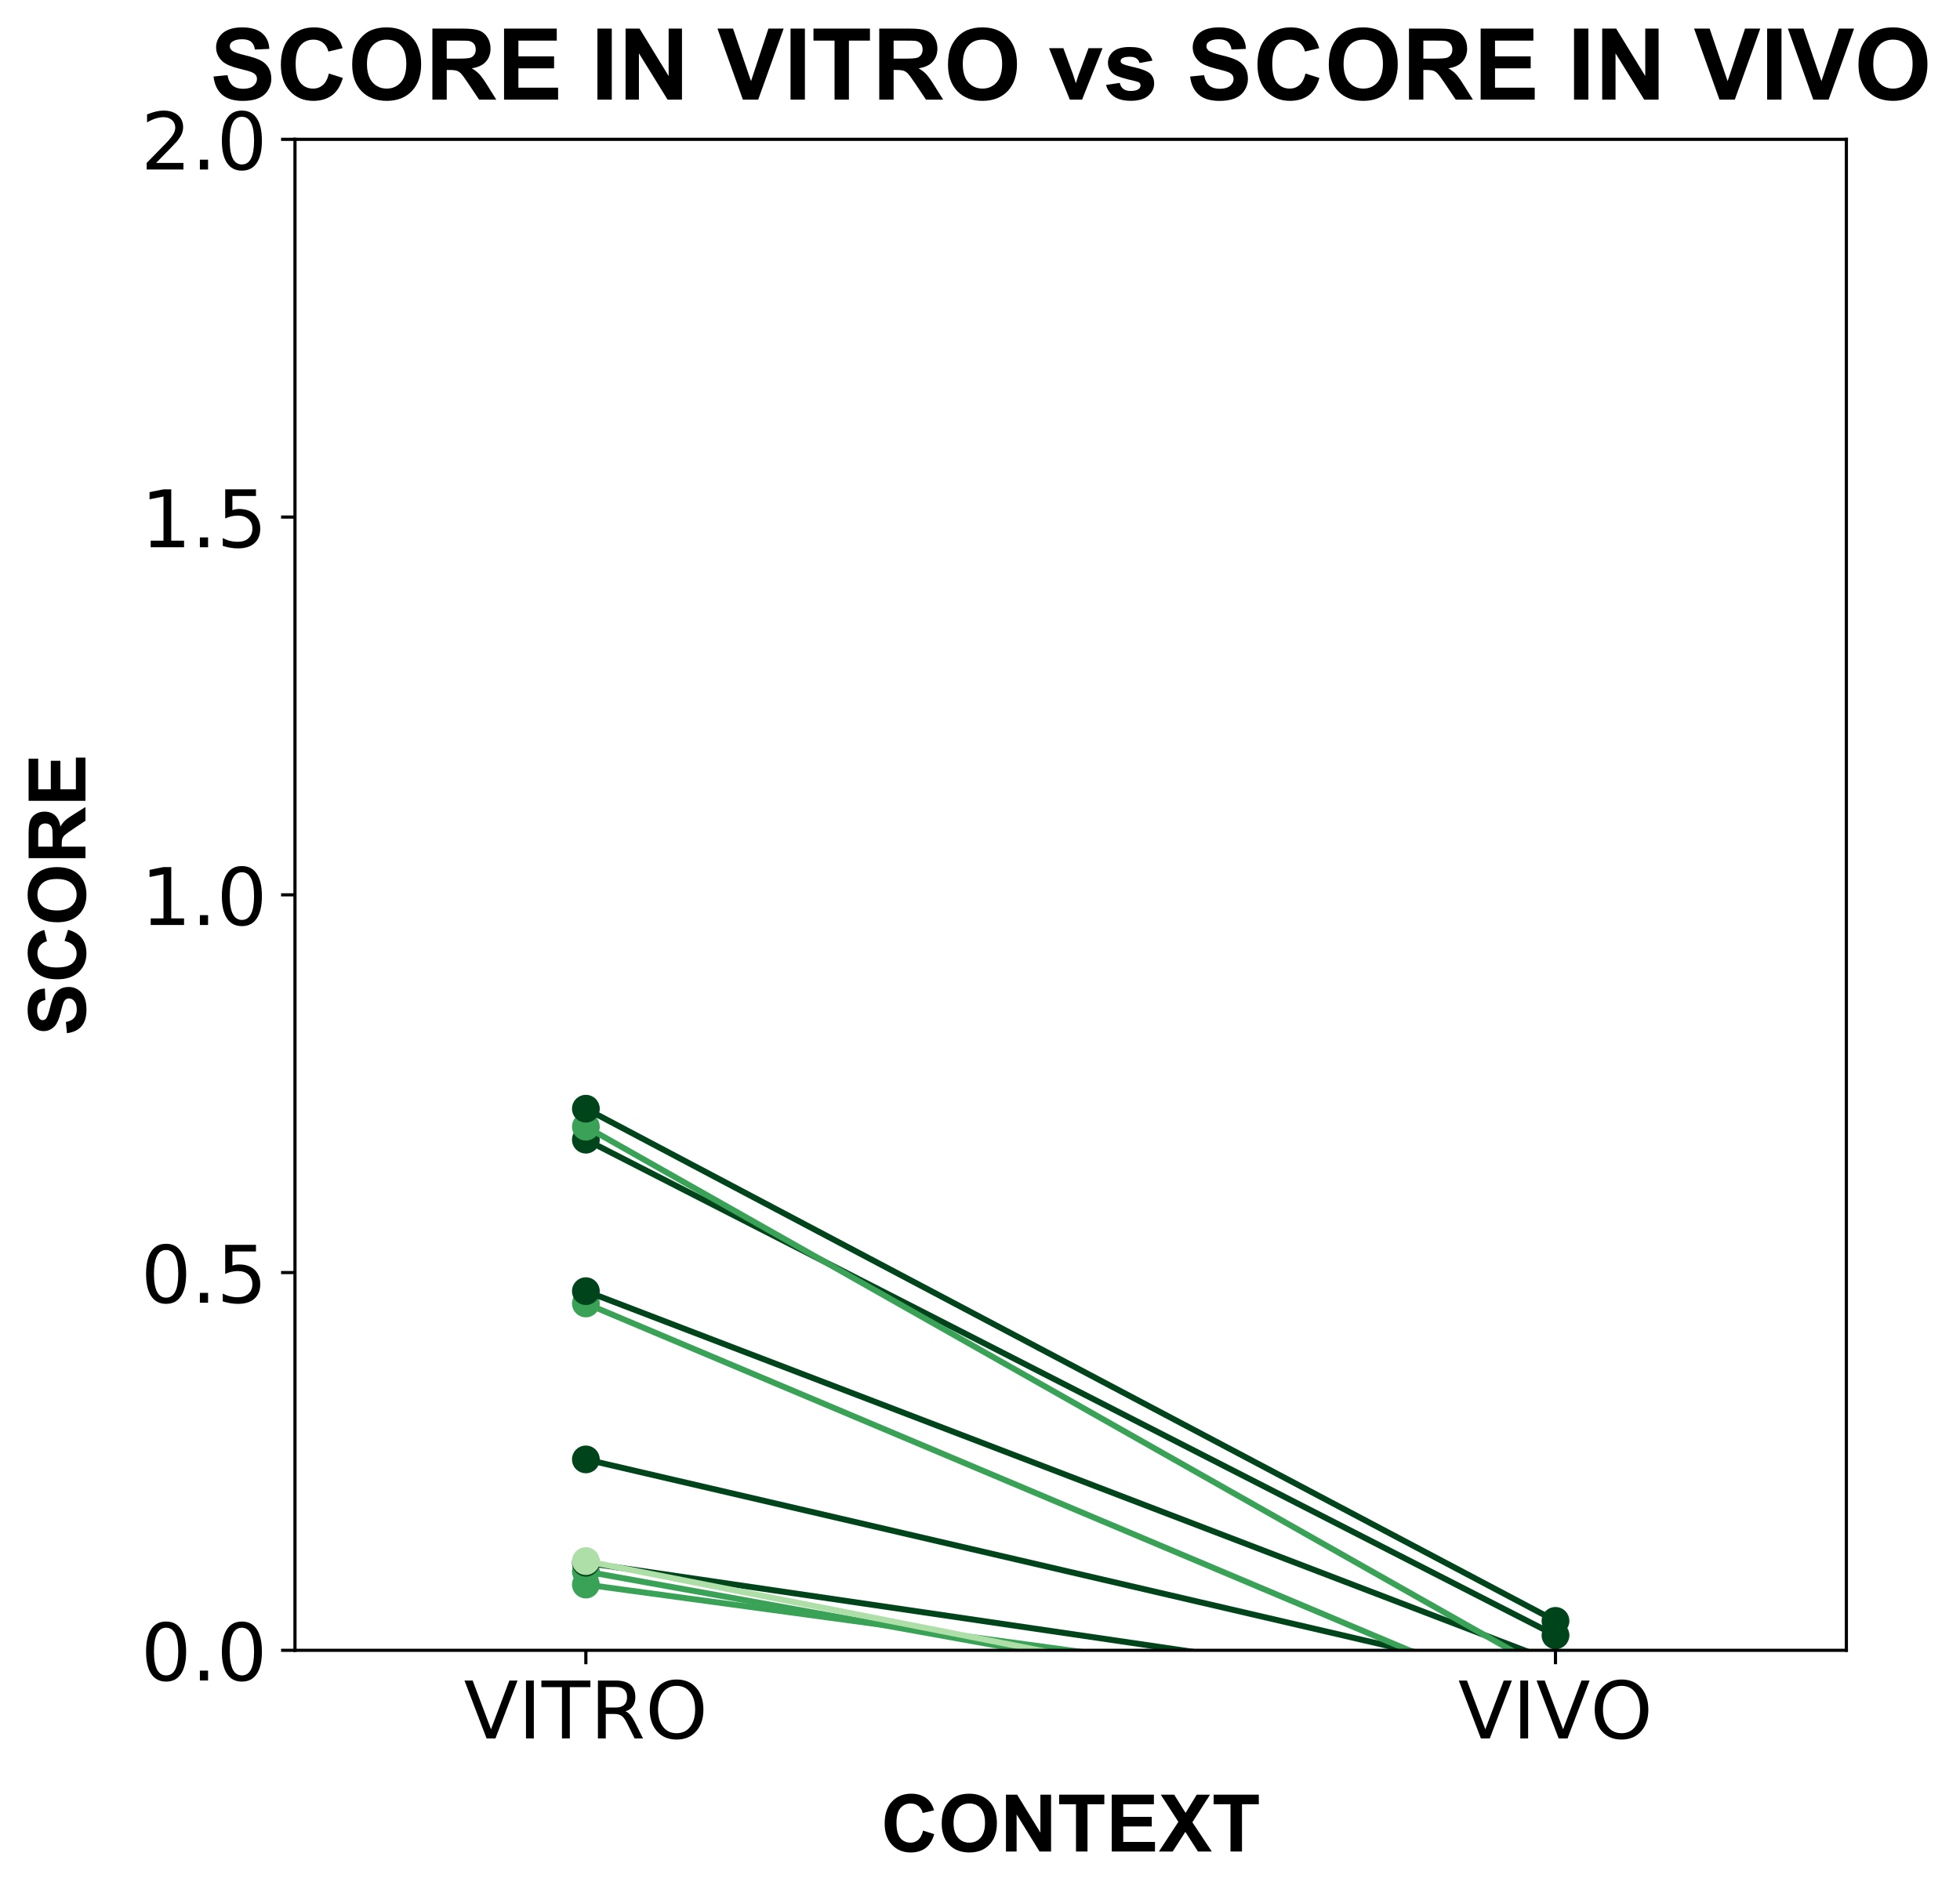 <?xml version="1.0" encoding="utf-8" standalone="no"?>
<!DOCTYPE svg PUBLIC "-//W3C//DTD SVG 1.1//EN"
  "http://www.w3.org/Graphics/SVG/1.1/DTD/svg11.dtd">
<!-- Created with matplotlib (https://matplotlib.org/) -->
<svg height="477.433pt" version="1.1" viewBox="0 0 493.48 477.433" width="493.48pt" xmlns="http://www.w3.org/2000/svg" xmlns:xlink="http://www.w3.org/1999/xlink">
 <defs>
  <style type="text/css">
*{stroke-linecap:butt;stroke-linejoin:round;}
  </style>
 </defs>
 <g id="figure_1">
  <g id="patch_1">
   <path d="M 0 477.433 
L 493.48 477.433 
L 493.48 0 
L 0 0 
z
" style="fill:#ffffff;"/>
  </g>
  <g id="axes_1">
   <g id="patch_2">
    <path d="M 74.269 415.615 
L 464.869 415.615 
L 464.869 35.095 
L 74.269 35.095 
z
" style="fill:#ffffff;"/>
   </g>
   <g id="line2d_1">
    <path clip-path="url(#pd83f4f3749)" d="M 147.506 455.208 
L 391.631 440.724 
" style="fill:none;stroke:#39a257;stroke-linecap:square;stroke-width:1.5;"/>
    <defs>
     <path d="M 0 3 
C 0.796 3 1.559 2.684 2.121 2.121 
C 2.684 1.559 3 0.796 3 0 
C 3 -0.796 2.684 -1.559 2.121 -2.121 
C 1.559 -2.684 0.796 -3 0 -3 
C -0.796 -3 -1.559 -2.684 -2.121 -2.121 
C -2.684 -1.559 -3 -0.796 -3 0 
C -3 0.796 -2.684 1.559 -2.121 2.121 
C -1.559 2.684 -0.796 3 0 3 
z
" id="m3bfd65005a" style="stroke:#39a257;"/>
    </defs>
    <g clip-path="url(#pd83f4f3749)">
     <use style="fill:#39a257;stroke:#39a257;" x="147.506" xlink:href="#m3bfd65005a" y="455.208"/>
     <use style="fill:#39a257;stroke:#39a257;" x="391.631" xlink:href="#m3bfd65005a" y="440.724"/>
    </g>
   </g>
   <g id="line2d_2">
    <path clip-path="url(#pd83f4f3749)" d="M 147.506 453.476 
L 391.631 443.74 
" style="fill:none;stroke:#afdfa8;stroke-linecap:square;stroke-width:1.5;"/>
    <defs>
     <path d="M 0 3 
C 0.796 3 1.559 2.684 2.121 2.121 
C 2.684 1.559 3 0.796 3 0 
C 3 -0.796 2.684 -1.559 2.121 -2.121 
C 1.559 -2.684 0.796 -3 0 -3 
C -0.796 -3 -1.559 -2.684 -2.121 -2.121 
C -2.684 -1.559 -3 -0.796 -3 0 
C -3 0.796 -2.684 1.559 -2.121 2.121 
C -1.559 2.684 -0.796 3 0 3 
z
" id="mf9a39a6040" style="stroke:#afdfa8;"/>
    </defs>
    <g clip-path="url(#pd83f4f3749)">
     <use style="fill:#afdfa8;stroke:#afdfa8;" x="147.506" xlink:href="#mf9a39a6040" y="453.476"/>
     <use style="fill:#afdfa8;stroke:#afdfa8;" x="391.631" xlink:href="#mf9a39a6040" y="443.74"/>
    </g>
   </g>
   <g id="line2d_3">
    <path clip-path="url(#pd83f4f3749)" d="M 147.506 446.855 
L 391.631 430.597 
" style="fill:none;stroke:#00441b;stroke-linecap:square;stroke-width:1.5;"/>
    <defs>
     <path d="M 0 3 
C 0.796 3 1.559 2.684 2.121 2.121 
C 2.684 1.559 3 0.796 3 0 
C 3 -0.796 2.684 -1.559 2.121 -2.121 
C 1.559 -2.684 0.796 -3 0 -3 
C -0.796 -3 -1.559 -2.684 -2.121 -2.121 
C -2.684 -1.559 -3 -0.796 -3 0 
C -3 0.796 -2.684 1.559 -2.121 2.121 
C -1.559 2.684 -0.796 3 0 3 
z
" id="m236a1fc7f9" style="stroke:#00441b;"/>
    </defs>
    <g clip-path="url(#pd83f4f3749)">
     <use style="fill:#00441b;stroke:#00441b;" x="147.506" xlink:href="#m236a1fc7f9" y="446.855"/>
     <use style="fill:#00441b;stroke:#00441b;" x="391.631" xlink:href="#m236a1fc7f9" y="430.597"/>
    </g>
   </g>
   <g id="line2d_4">
    <path clip-path="url(#pd83f4f3749)" d="M 147.506 420.39 
L 391.631 423.282 
" style="fill:none;stroke:#00441b;stroke-linecap:square;stroke-width:1.5;"/>
    <g clip-path="url(#pd83f4f3749)">
     <use style="fill:#00441b;stroke:#00441b;" x="147.506" xlink:href="#m236a1fc7f9" y="420.39"/>
     <use style="fill:#00441b;stroke:#00441b;" x="391.631" xlink:href="#m236a1fc7f9" y="423.282"/>
    </g>
   </g>
   <g id="line2d_5">
    <path clip-path="url(#pd83f4f3749)" d="M 147.506 399.062 
L 391.631 432.252 
" style="fill:none;stroke:#39a257;stroke-linecap:square;stroke-width:1.5;"/>
    <g clip-path="url(#pd83f4f3749)">
     <use style="fill:#39a257;stroke:#39a257;" x="147.506" xlink:href="#m3bfd65005a" y="399.062"/>
     <use style="fill:#39a257;stroke:#39a257;" x="391.631" xlink:href="#m3bfd65005a" y="432.252"/>
    </g>
   </g>
   <g id="line2d_6">
    <path clip-path="url(#pd83f4f3749)" d="M 147.506 395.77 
L 391.631 439.765 
" style="fill:none;stroke:#39a257;stroke-linecap:square;stroke-width:1.5;"/>
    <g clip-path="url(#pd83f4f3749)">
     <use style="fill:#39a257;stroke:#39a257;" x="147.506" xlink:href="#m3bfd65005a" y="395.77"/>
     <use style="fill:#39a257;stroke:#39a257;" x="391.631" xlink:href="#m3bfd65005a" y="439.765"/>
    </g>
   </g>
   <g id="line2d_7">
    <path clip-path="url(#pd83f4f3749)" d="M 147.506 393.563 
L 391.631 429.408 
" style="fill:none;stroke:#00441b;stroke-linecap:square;stroke-width:1.5;"/>
    <g clip-path="url(#pd83f4f3749)">
     <use style="fill:#00441b;stroke:#00441b;" x="147.506" xlink:href="#m236a1fc7f9" y="393.563"/>
     <use style="fill:#00441b;stroke:#00441b;" x="391.631" xlink:href="#m236a1fc7f9" y="429.408"/>
    </g>
   </g>
   <g id="line2d_8">
    <path clip-path="url(#pd83f4f3749)" d="M 147.506 393.145 
L 391.631 441.196 
" style="fill:none;stroke:#afdfa8;stroke-linecap:square;stroke-width:1.5;"/>
    <g clip-path="url(#pd83f4f3749)">
     <use style="fill:#afdfa8;stroke:#afdfa8;" x="147.506" xlink:href="#mf9a39a6040" y="393.145"/>
     <use style="fill:#afdfa8;stroke:#afdfa8;" x="391.631" xlink:href="#mf9a39a6040" y="441.196"/>
    </g>
   </g>
   <g id="line2d_9">
    <path clip-path="url(#pd83f4f3749)" d="M 147.506 367.536 
L 391.631 424.303 
" style="fill:none;stroke:#00441b;stroke-linecap:square;stroke-width:1.5;"/>
    <g clip-path="url(#pd83f4f3749)">
     <use style="fill:#00441b;stroke:#00441b;" x="147.506" xlink:href="#m236a1fc7f9" y="367.536"/>
     <use style="fill:#00441b;stroke:#00441b;" x="391.631" xlink:href="#m236a1fc7f9" y="424.303"/>
    </g>
   </g>
   <g id="line2d_10">
    <path clip-path="url(#pd83f4f3749)" d="M 147.506 328.266 
L 391.631 431.153 
" style="fill:none;stroke:#39a257;stroke-linecap:square;stroke-width:1.5;"/>
    <g clip-path="url(#pd83f4f3749)">
     <use style="fill:#39a257;stroke:#39a257;" x="147.506" xlink:href="#m3bfd65005a" y="328.266"/>
     <use style="fill:#39a257;stroke:#39a257;" x="391.631" xlink:href="#m3bfd65005a" y="431.153"/>
    </g>
   </g>
   <g id="line2d_11">
    <path clip-path="url(#pd83f4f3749)" d="M 147.506 325.165 
L 391.631 418.628 
" style="fill:none;stroke:#00441b;stroke-linecap:square;stroke-width:1.5;"/>
    <g clip-path="url(#pd83f4f3749)">
     <use style="fill:#00441b;stroke:#00441b;" x="147.506" xlink:href="#m236a1fc7f9" y="325.165"/>
     <use style="fill:#00441b;stroke:#00441b;" x="391.631" xlink:href="#m236a1fc7f9" y="418.628"/>
    </g>
   </g>
   <g id="line2d_12">
    <path clip-path="url(#pd83f4f3749)" d="M 147.506 287.018 
L 391.631 411.842 
" style="fill:none;stroke:#00441b;stroke-linecap:square;stroke-width:1.5;"/>
    <g clip-path="url(#pd83f4f3749)">
     <use style="fill:#00441b;stroke:#00441b;" x="147.506" xlink:href="#m236a1fc7f9" y="287.018"/>
     <use style="fill:#00441b;stroke:#00441b;" x="391.631" xlink:href="#m236a1fc7f9" y="411.842"/>
    </g>
   </g>
   <g id="line2d_13">
    <path clip-path="url(#pd83f4f3749)" d="M 147.506 283.745 
L 391.631 421.893 
" style="fill:none;stroke:#39a257;stroke-linecap:square;stroke-width:1.5;"/>
    <g clip-path="url(#pd83f4f3749)">
     <use style="fill:#39a257;stroke:#39a257;" x="147.506" xlink:href="#m3bfd65005a" y="283.745"/>
     <use style="fill:#39a257;stroke:#39a257;" x="391.631" xlink:href="#m3bfd65005a" y="421.893"/>
    </g>
   </g>
   <g id="line2d_14">
    <path clip-path="url(#pd83f4f3749)" d="M 147.506 279.217 
L 391.631 408.2 
" style="fill:none;stroke:#00441b;stroke-linecap:square;stroke-width:1.5;"/>
    <g clip-path="url(#pd83f4f3749)">
     <use style="fill:#00441b;stroke:#00441b;" x="147.506" xlink:href="#m236a1fc7f9" y="279.217"/>
     <use style="fill:#00441b;stroke:#00441b;" x="391.631" xlink:href="#m236a1fc7f9" y="408.2"/>
    </g>
   </g>
   <g id="matplotlib.axis_1">
    <g id="xtick_1">
     <g id="line2d_15">
      <defs>
       <path d="M 0 0 
L 0 3.5 
" id="mfb15b9da47" style="stroke:#000000;stroke-width:0.8;"/>
      </defs>
      <g>
       <use style="stroke:#000000;stroke-width:0.8;" x="147.506" xlink:href="#mfb15b9da47" y="415.615"/>
      </g>
     </g>
     <g id="text_1">
      <!-- VITRO -->
      <defs>
       <path d="M 28.609 0 
L 0.781 72.906 
L 11.078 72.906 
L 34.188 11.531 
L 57.328 72.906 
L 67.578 72.906 
L 39.797 0 
z
" id="DejaVuSans-86"/>
       <path d="M 9.812 72.906 
L 19.672 72.906 
L 19.672 0 
L 9.812 0 
z
" id="DejaVuSans-73"/>
       <path d="M -0.297 72.906 
L 61.375 72.906 
L 61.375 64.594 
L 35.5 64.594 
L 35.5 0 
L 25.594 0 
L 25.594 64.594 
L -0.297 64.594 
z
" id="DejaVuSans-84"/>
       <path d="M 44.391 34.188 
Q 47.562 33.109 50.562 29.594 
Q 53.562 26.078 56.594 19.922 
L 66.609 0 
L 56 0 
L 46.688 18.703 
Q 43.062 26.031 39.672 28.422 
Q 36.281 30.812 30.422 30.812 
L 19.672 30.812 
L 19.672 0 
L 9.812 0 
L 9.812 72.906 
L 32.078 72.906 
Q 44.578 72.906 50.734 67.672 
Q 56.891 62.453 56.891 51.906 
Q 56.891 45.016 53.688 40.469 
Q 50.484 35.938 44.391 34.188 
z
M 19.672 64.797 
L 19.672 38.922 
L 32.078 38.922 
Q 39.203 38.922 42.844 42.219 
Q 46.484 45.516 46.484 51.906 
Q 46.484 58.297 42.844 61.547 
Q 39.203 64.797 32.078 64.797 
z
" id="DejaVuSans-82"/>
       <path d="M 39.406 66.219 
Q 28.656 66.219 22.328 58.203 
Q 16.016 50.203 16.016 36.375 
Q 16.016 22.609 22.328 14.594 
Q 28.656 6.594 39.406 6.594 
Q 50.141 6.594 56.422 14.594 
Q 62.703 22.609 62.703 36.375 
Q 62.703 50.203 56.422 58.203 
Q 50.141 66.219 39.406 66.219 
z
M 39.406 74.219 
Q 54.734 74.219 63.906 63.938 
Q 73.094 53.656 73.094 36.375 
Q 73.094 19.141 63.906 8.859 
Q 54.734 -1.422 39.406 -1.422 
Q 24.031 -1.422 14.812 8.828 
Q 5.609 19.094 5.609 36.375 
Q 5.609 53.656 14.812 63.938 
Q 24.031 74.219 39.406 74.219 
z
" id="DejaVuSans-79"/>
      </defs>
      <g transform="translate(116.787 437.811)scale(0.2 -0.2)">
       <use xlink:href="#DejaVuSans-86"/>
       <use x="68.408" xlink:href="#DejaVuSans-73"/>
       <use x="97.9" xlink:href="#DejaVuSans-84"/>
       <use x="158.984" xlink:href="#DejaVuSans-82"/>
       <use x="228.467" xlink:href="#DejaVuSans-79"/>
      </g>
     </g>
    </g>
    <g id="xtick_2">
     <g id="line2d_16">
      <g>
       <use style="stroke:#000000;stroke-width:0.8;" x="391.631" xlink:href="#mfb15b9da47" y="415.615"/>
      </g>
     </g>
     <g id="text_2">
      <!-- VIVO -->
      <g transform="translate(367.13 437.811)scale(0.2 -0.2)">
       <use xlink:href="#DejaVuSans-86"/>
       <use x="68.408" xlink:href="#DejaVuSans-73"/>
       <use x="97.9" xlink:href="#DejaVuSans-86"/>
       <use x="166.293" xlink:href="#DejaVuSans-79"/>
      </g>
     </g>
    </g>
    <g id="text_3">
     <!-- CONTEXT -->
     <defs>
      <path d="M 53.078 26.312 
L 67.094 21.875 
Q 63.875 10.156 56.375 4.469 
Q 48.875 -1.219 37.359 -1.219 
Q 23.094 -1.219 13.906 8.516 
Q 4.734 18.266 4.734 35.156 
Q 4.734 53.031 13.953 62.906 
Q 23.188 72.797 38.234 72.797 
Q 51.375 72.797 59.578 65.047 
Q 64.453 60.453 66.891 51.859 
L 52.594 48.438 
Q 51.312 54 47.281 57.219 
Q 43.266 60.453 37.5 60.453 
Q 29.547 60.453 24.578 54.734 
Q 19.625 49.031 19.625 36.234 
Q 19.625 22.656 24.5 16.891 
Q 29.391 11.141 37.203 11.141 
Q 42.969 11.141 47.109 14.797 
Q 51.266 18.453 53.078 26.312 
z
" id="Arial-BoldMT-67"/>
      <path d="M 4.344 35.359 
Q 4.344 46.297 7.625 53.719 
Q 10.062 59.188 14.281 63.531 
Q 18.5 67.875 23.531 69.969 
Q 30.219 72.797 38.969 72.797 
Q 54.781 72.797 64.281 62.984 
Q 73.781 53.172 73.781 35.688 
Q 73.781 18.359 64.359 8.562 
Q 54.938 -1.219 39.156 -1.219 
Q 23.188 -1.219 13.766 8.516 
Q 4.344 18.266 4.344 35.359 
z
M 19.234 35.844 
Q 19.234 23.688 24.844 17.406 
Q 30.469 11.141 39.109 11.141 
Q 47.75 11.141 53.297 17.359 
Q 58.844 23.578 58.844 36.031 
Q 58.844 48.344 53.438 54.391 
Q 48.047 60.453 39.109 60.453 
Q 30.172 60.453 24.703 54.312 
Q 19.234 48.188 19.234 35.844 
z
" id="Arial-BoldMT-79"/>
      <path d="M 7.422 0 
L 7.422 71.578 
L 21.484 71.578 
L 50.781 23.781 
L 50.781 71.578 
L 64.203 71.578 
L 64.203 0 
L 49.703 0 
L 20.844 46.688 
L 20.844 0 
z
" id="Arial-BoldMT-78"/>
      <path d="M 23.391 0 
L 23.391 59.469 
L 2.156 59.469 
L 2.156 71.578 
L 59.031 71.578 
L 59.031 59.469 
L 37.844 59.469 
L 37.844 0 
z
" id="Arial-BoldMT-84"/>
      <path d="M 7.281 0 
L 7.281 71.578 
L 60.359 71.578 
L 60.359 59.469 
L 21.734 59.469 
L 21.734 43.609 
L 57.672 43.609 
L 57.672 31.547 
L 21.734 31.547 
L 21.734 12.062 
L 61.719 12.062 
L 61.719 0 
z
" id="Arial-BoldMT-69"/>
      <path d="M 0 0 
L 24.469 37.359 
L 2.297 71.578 
L 19.188 71.578 
L 33.547 48.578 
L 47.609 71.578 
L 64.359 71.578 
L 42.094 36.812 
L 66.547 0 
L 49.125 0 
L 33.25 24.75 
L 17.328 0 
z
" id="Arial-BoldMT-88"/>
     </defs>
     <g transform="translate(221.791 466.286)scale(0.2 -0.2)">
      <use xlink:href="#Arial-BoldMT-67"/>
      <use x="72.217" xlink:href="#Arial-BoldMT-79"/>
      <use x="150" xlink:href="#Arial-BoldMT-78"/>
      <use x="222.217" xlink:href="#Arial-BoldMT-84"/>
      <use x="283.301" xlink:href="#Arial-BoldMT-69"/>
      <use x="350" xlink:href="#Arial-BoldMT-88"/>
      <use x="416.699" xlink:href="#Arial-BoldMT-84"/>
     </g>
    </g>
   </g>
   <g id="matplotlib.axis_2">
    <g id="ytick_1">
     <g id="line2d_17">
      <defs>
       <path d="M 0 0 
L -3.5 0 
" id="mf9abec2c2a" style="stroke:#000000;stroke-width:0.8;"/>
      </defs>
      <g>
       <use style="stroke:#000000;stroke-width:0.8;" x="74.269" xlink:href="#mf9abec2c2a" y="415.615"/>
      </g>
     </g>
     <g id="text_4">
      <!-- 0.0 -->
      <defs>
       <path d="M 31.781 66.406 
Q 24.172 66.406 20.328 58.906 
Q 16.5 51.422 16.5 36.375 
Q 16.5 21.391 20.328 13.891 
Q 24.172 6.391 31.781 6.391 
Q 39.453 6.391 43.281 13.891 
Q 47.125 21.391 47.125 36.375 
Q 47.125 51.422 43.281 58.906 
Q 39.453 66.406 31.781 66.406 
z
M 31.781 74.219 
Q 44.047 74.219 50.516 64.516 
Q 56.984 54.828 56.984 36.375 
Q 56.984 17.969 50.516 8.266 
Q 44.047 -1.422 31.781 -1.422 
Q 19.531 -1.422 13.062 8.266 
Q 6.594 17.969 6.594 36.375 
Q 6.594 54.828 13.062 64.516 
Q 19.531 74.219 31.781 74.219 
z
" id="DejaVuSans-48"/>
       <path d="M 10.688 12.406 
L 21 12.406 
L 21 0 
L 10.688 0 
z
" id="DejaVuSans-46"/>
      </defs>
      <g transform="translate(35.462 423.213)scale(0.2 -0.2)">
       <use xlink:href="#DejaVuSans-48"/>
       <use x="63.623" xlink:href="#DejaVuSans-46"/>
       <use x="95.41" xlink:href="#DejaVuSans-48"/>
      </g>
     </g>
    </g>
    <g id="ytick_2">
     <g id="line2d_18">
      <g>
       <use style="stroke:#000000;stroke-width:0.8;" x="74.269" xlink:href="#mf9abec2c2a" y="320.485"/>
      </g>
     </g>
     <g id="text_5">
      <!-- 0.5 -->
      <defs>
       <path d="M 10.797 72.906 
L 49.516 72.906 
L 49.516 64.594 
L 19.828 64.594 
L 19.828 46.734 
Q 21.969 47.469 24.109 47.828 
Q 26.266 48.188 28.422 48.188 
Q 40.625 48.188 47.75 41.5 
Q 54.891 34.812 54.891 23.391 
Q 54.891 11.625 47.562 5.094 
Q 40.234 -1.422 26.906 -1.422 
Q 22.312 -1.422 17.547 -0.641 
Q 12.797 0.141 7.719 1.703 
L 7.719 11.625 
Q 12.109 9.234 16.797 8.062 
Q 21.484 6.891 26.703 6.891 
Q 35.156 6.891 40.078 11.328 
Q 45.016 15.766 45.016 23.391 
Q 45.016 31 40.078 35.438 
Q 35.156 39.891 26.703 39.891 
Q 22.75 39.891 18.812 39.016 
Q 14.891 38.141 10.797 36.281 
z
" id="DejaVuSans-53"/>
      </defs>
      <g transform="translate(35.462 328.083)scale(0.2 -0.2)">
       <use xlink:href="#DejaVuSans-48"/>
       <use x="63.623" xlink:href="#DejaVuSans-46"/>
       <use x="95.41" xlink:href="#DejaVuSans-53"/>
      </g>
     </g>
    </g>
    <g id="ytick_3">
     <g id="line2d_19">
      <g>
       <use style="stroke:#000000;stroke-width:0.8;" x="74.269" xlink:href="#mf9abec2c2a" y="225.355"/>
      </g>
     </g>
     <g id="text_6">
      <!-- 1.0 -->
      <defs>
       <path d="M 12.406 8.297 
L 28.516 8.297 
L 28.516 63.922 
L 10.984 60.406 
L 10.984 69.391 
L 28.422 72.906 
L 38.281 72.906 
L 38.281 8.297 
L 54.391 8.297 
L 54.391 0 
L 12.406 0 
z
" id="DejaVuSans-49"/>
      </defs>
      <g transform="translate(35.462 232.953)scale(0.2 -0.2)">
       <use xlink:href="#DejaVuSans-49"/>
       <use x="63.623" xlink:href="#DejaVuSans-46"/>
       <use x="95.41" xlink:href="#DejaVuSans-48"/>
      </g>
     </g>
    </g>
    <g id="ytick_4">
     <g id="line2d_20">
      <g>
       <use style="stroke:#000000;stroke-width:0.8;" x="74.269" xlink:href="#mf9abec2c2a" y="130.225"/>
      </g>
     </g>
     <g id="text_7">
      <!-- 1.5 -->
      <g transform="translate(35.462 137.823)scale(0.2 -0.2)">
       <use xlink:href="#DejaVuSans-49"/>
       <use x="63.623" xlink:href="#DejaVuSans-46"/>
       <use x="95.41" xlink:href="#DejaVuSans-53"/>
      </g>
     </g>
    </g>
    <g id="ytick_5">
     <g id="line2d_21">
      <g>
       <use style="stroke:#000000;stroke-width:0.8;" x="74.269" xlink:href="#mf9abec2c2a" y="35.095"/>
      </g>
     </g>
     <g id="text_8">
      <!-- 2.0 -->
      <defs>
       <path d="M 19.188 8.297 
L 53.609 8.297 
L 53.609 0 
L 7.328 0 
L 7.328 8.297 
Q 12.938 14.109 22.625 23.891 
Q 32.328 33.688 34.812 36.531 
Q 39.547 41.844 41.422 45.531 
Q 43.312 49.219 43.312 52.781 
Q 43.312 58.594 39.234 62.25 
Q 35.156 65.922 28.609 65.922 
Q 23.969 65.922 18.812 64.312 
Q 13.672 62.703 7.812 59.422 
L 7.812 69.391 
Q 13.766 71.781 18.938 73 
Q 24.125 74.219 28.422 74.219 
Q 39.75 74.219 46.484 68.547 
Q 53.219 62.891 53.219 53.422 
Q 53.219 48.922 51.531 44.891 
Q 49.859 40.875 45.406 35.406 
Q 44.188 33.984 37.641 27.219 
Q 31.109 20.453 19.188 8.297 
z
" id="DejaVuSans-50"/>
      </defs>
      <g transform="translate(35.462 42.693)scale(0.2 -0.2)">
       <use xlink:href="#DejaVuSans-50"/>
       <use x="63.623" xlink:href="#DejaVuSans-46"/>
       <use x="95.41" xlink:href="#DejaVuSans-48"/>
      </g>
     </g>
    </g>
    <g id="text_9">
     <!-- SCORE -->
     <defs>
      <path d="M 3.609 23.297 
L 17.672 24.656 
Q 18.953 17.578 22.828 14.25 
Q 26.703 10.938 33.297 10.938 
Q 40.281 10.938 43.812 13.891 
Q 47.359 16.844 47.359 20.797 
Q 47.359 23.344 45.875 25.125 
Q 44.391 26.906 40.672 28.219 
Q 38.141 29.109 29.109 31.344 
Q 17.484 34.234 12.797 38.422 
Q 6.203 44.344 6.203 52.828 
Q 6.203 58.297 9.297 63.062 
Q 12.406 67.828 18.234 70.312 
Q 24.078 72.797 32.328 72.797 
Q 45.797 72.797 52.609 66.891 
Q 59.422 60.984 59.766 51.125 
L 45.312 50.484 
Q 44.391 56 41.328 58.422 
Q 38.281 60.844 32.172 60.844 
Q 25.875 60.844 22.312 58.25 
Q 20.016 56.594 20.016 53.812 
Q 20.016 51.266 22.172 49.469 
Q 24.906 47.172 35.453 44.672 
Q 46 42.188 51.047 39.516 
Q 56.109 36.859 58.953 32.25 
Q 61.812 27.641 61.812 20.844 
Q 61.812 14.703 58.391 9.328 
Q 54.984 3.953 48.734 1.344 
Q 42.484 -1.266 33.156 -1.266 
Q 19.578 -1.266 12.297 5 
Q 5.031 11.281 3.609 23.297 
z
" id="Arial-BoldMT-83"/>
      <path d="M 7.328 0 
L 7.328 71.578 
L 37.75 71.578 
Q 49.219 71.578 54.422 69.641 
Q 59.625 67.719 62.75 62.781 
Q 65.875 57.859 65.875 51.516 
Q 65.875 43.453 61.125 38.203 
Q 56.391 32.953 46.969 31.594 
Q 51.656 28.859 54.703 25.578 
Q 57.766 22.312 62.938 13.969 
L 71.688 0 
L 54.391 0 
L 43.953 15.578 
Q 38.375 23.922 36.328 26.094 
Q 34.281 28.266 31.984 29.078 
Q 29.688 29.891 24.703 29.891 
L 21.781 29.891 
L 21.781 0 
z
M 21.781 41.312 
L 32.469 41.312 
Q 42.875 41.312 45.453 42.188 
Q 48.047 43.062 49.516 45.203 
Q 50.984 47.359 50.984 50.594 
Q 50.984 54.203 49.047 56.422 
Q 47.125 58.641 43.609 59.234 
Q 41.844 59.469 33.062 59.469 
L 21.781 59.469 
z
" id="Arial-BoldMT-82"/>
     </defs>
     <g transform="translate(21.516 260.917)rotate(-90)scale(0.2 -0.2)">
      <use xlink:href="#Arial-BoldMT-83"/>
      <use x="66.699" xlink:href="#Arial-BoldMT-67"/>
      <use x="138.916" xlink:href="#Arial-BoldMT-79"/>
      <use x="216.699" xlink:href="#Arial-BoldMT-82"/>
      <use x="288.916" xlink:href="#Arial-BoldMT-69"/>
     </g>
    </g>
   </g>
   <g id="patch_3">
    <path d="M 74.269 415.615 
L 74.269 35.095 
" style="fill:none;stroke:#000000;stroke-linecap:square;stroke-linejoin:miter;stroke-width:0.8;"/>
   </g>
   <g id="patch_4">
    <path d="M 464.869 415.615 
L 464.869 35.095 
" style="fill:none;stroke:#000000;stroke-linecap:square;stroke-linejoin:miter;stroke-width:0.8;"/>
   </g>
   <g id="patch_5">
    <path d="M 74.269 415.615 
L 464.869 415.615 
" style="fill:none;stroke:#000000;stroke-linecap:square;stroke-linejoin:miter;stroke-width:0.8;"/>
   </g>
   <g id="patch_6">
    <path d="M 74.269 35.095 
L 464.869 35.095 
" style="fill:none;stroke:#000000;stroke-linecap:square;stroke-linejoin:miter;stroke-width:0.8;"/>
   </g>
   <g id="text_10">
    <!-- SCORE IN VITRO vs SCORE IN VIVO -->
    <defs>
     <path id="Arial-BoldMT-32"/>
     <path d="M 6.844 0 
L 6.844 71.578 
L 21.297 71.578 
L 21.297 0 
z
" id="Arial-BoldMT-73"/>
     <path d="M 25.531 0 
L -0.047 71.578 
L 15.625 71.578 
L 33.734 18.609 
L 51.266 71.578 
L 66.609 71.578 
L 40.969 0 
z
" id="Arial-BoldMT-86"/>
     <path d="M 21.438 0 
L 0.531 51.859 
L 14.938 51.859 
L 24.703 25.391 
L 27.547 16.547 
Q 28.656 19.922 28.953 21 
Q 29.641 23.188 30.422 25.391 
L 40.281 51.859 
L 54.391 51.859 
L 33.797 0 
z
" id="Arial-BoldMT-118"/>
     <path d="M 2.344 14.797 
L 16.109 16.891 
Q 17 12.891 19.672 10.812 
Q 22.359 8.734 27.203 8.734 
Q 32.516 8.734 35.203 10.688 
Q 37.016 12.062 37.016 14.359 
Q 37.016 15.922 36.031 16.938 
Q 35.016 17.922 31.453 18.75 
Q 14.844 22.406 10.406 25.438 
Q 4.25 29.641 4.25 37.109 
Q 4.25 43.844 9.562 48.438 
Q 14.891 53.031 26.078 53.031 
Q 36.719 53.031 41.891 49.562 
Q 47.078 46.094 49.031 39.312 
L 36.078 36.922 
Q 35.25 39.938 32.922 41.547 
Q 30.609 43.172 26.312 43.172 
Q 20.906 43.172 18.562 41.656 
Q 17 40.578 17 38.875 
Q 17 37.406 18.359 36.375 
Q 20.219 35.016 31.172 32.516 
Q 42.141 30.031 46.484 26.422 
Q 50.781 22.75 50.781 16.219 
Q 50.781 9.078 44.828 3.953 
Q 38.875 -1.172 27.203 -1.172 
Q 16.609 -1.172 10.422 3.125 
Q 4.25 7.422 2.344 14.797 
z
" id="Arial-BoldMT-115"/>
    </defs>
    <g transform="translate(52.858 25.095)scale(0.25 -0.25)">
     <use xlink:href="#Arial-BoldMT-83"/>
     <use x="66.699" xlink:href="#Arial-BoldMT-67"/>
     <use x="138.916" xlink:href="#Arial-BoldMT-79"/>
     <use x="216.699" xlink:href="#Arial-BoldMT-82"/>
     <use x="288.916" xlink:href="#Arial-BoldMT-69"/>
     <use x="355.615" xlink:href="#Arial-BoldMT-32"/>
     <use x="383.398" xlink:href="#Arial-BoldMT-73"/>
     <use x="411.182" xlink:href="#Arial-BoldMT-78"/>
     <use x="483.398" xlink:href="#Arial-BoldMT-32"/>
     <use x="511.182" xlink:href="#Arial-BoldMT-86"/>
     <use x="577.881" xlink:href="#Arial-BoldMT-73"/>
     <use x="605.664" xlink:href="#Arial-BoldMT-84"/>
     <use x="666.748" xlink:href="#Arial-BoldMT-82"/>
     <use x="738.965" xlink:href="#Arial-BoldMT-79"/>
     <use x="816.748" xlink:href="#Arial-BoldMT-32"/>
     <use x="844.531" xlink:href="#Arial-BoldMT-118"/>
     <use x="900.146" xlink:href="#Arial-BoldMT-115"/>
     <use x="955.762" xlink:href="#Arial-BoldMT-32"/>
     <use x="983.545" xlink:href="#Arial-BoldMT-83"/>
     <use x="1050.244" xlink:href="#Arial-BoldMT-67"/>
     <use x="1122.461" xlink:href="#Arial-BoldMT-79"/>
     <use x="1200.244" xlink:href="#Arial-BoldMT-82"/>
     <use x="1272.461" xlink:href="#Arial-BoldMT-69"/>
     <use x="1339.16" xlink:href="#Arial-BoldMT-32"/>
     <use x="1366.943" xlink:href="#Arial-BoldMT-73"/>
     <use x="1394.727" xlink:href="#Arial-BoldMT-78"/>
     <use x="1466.943" xlink:href="#Arial-BoldMT-32"/>
     <use x="1494.727" xlink:href="#Arial-BoldMT-86"/>
     <use x="1561.426" xlink:href="#Arial-BoldMT-73"/>
     <use x="1589.209" xlink:href="#Arial-BoldMT-86"/>
     <use x="1655.908" xlink:href="#Arial-BoldMT-79"/>
    </g>
   </g>
  </g>
 </g>
 <defs>
  <clipPath id="pd83f4f3749">
   <rect height="380.52" width="390.6" x="74.269" y="35.095"/>
  </clipPath>
 </defs>
</svg>
